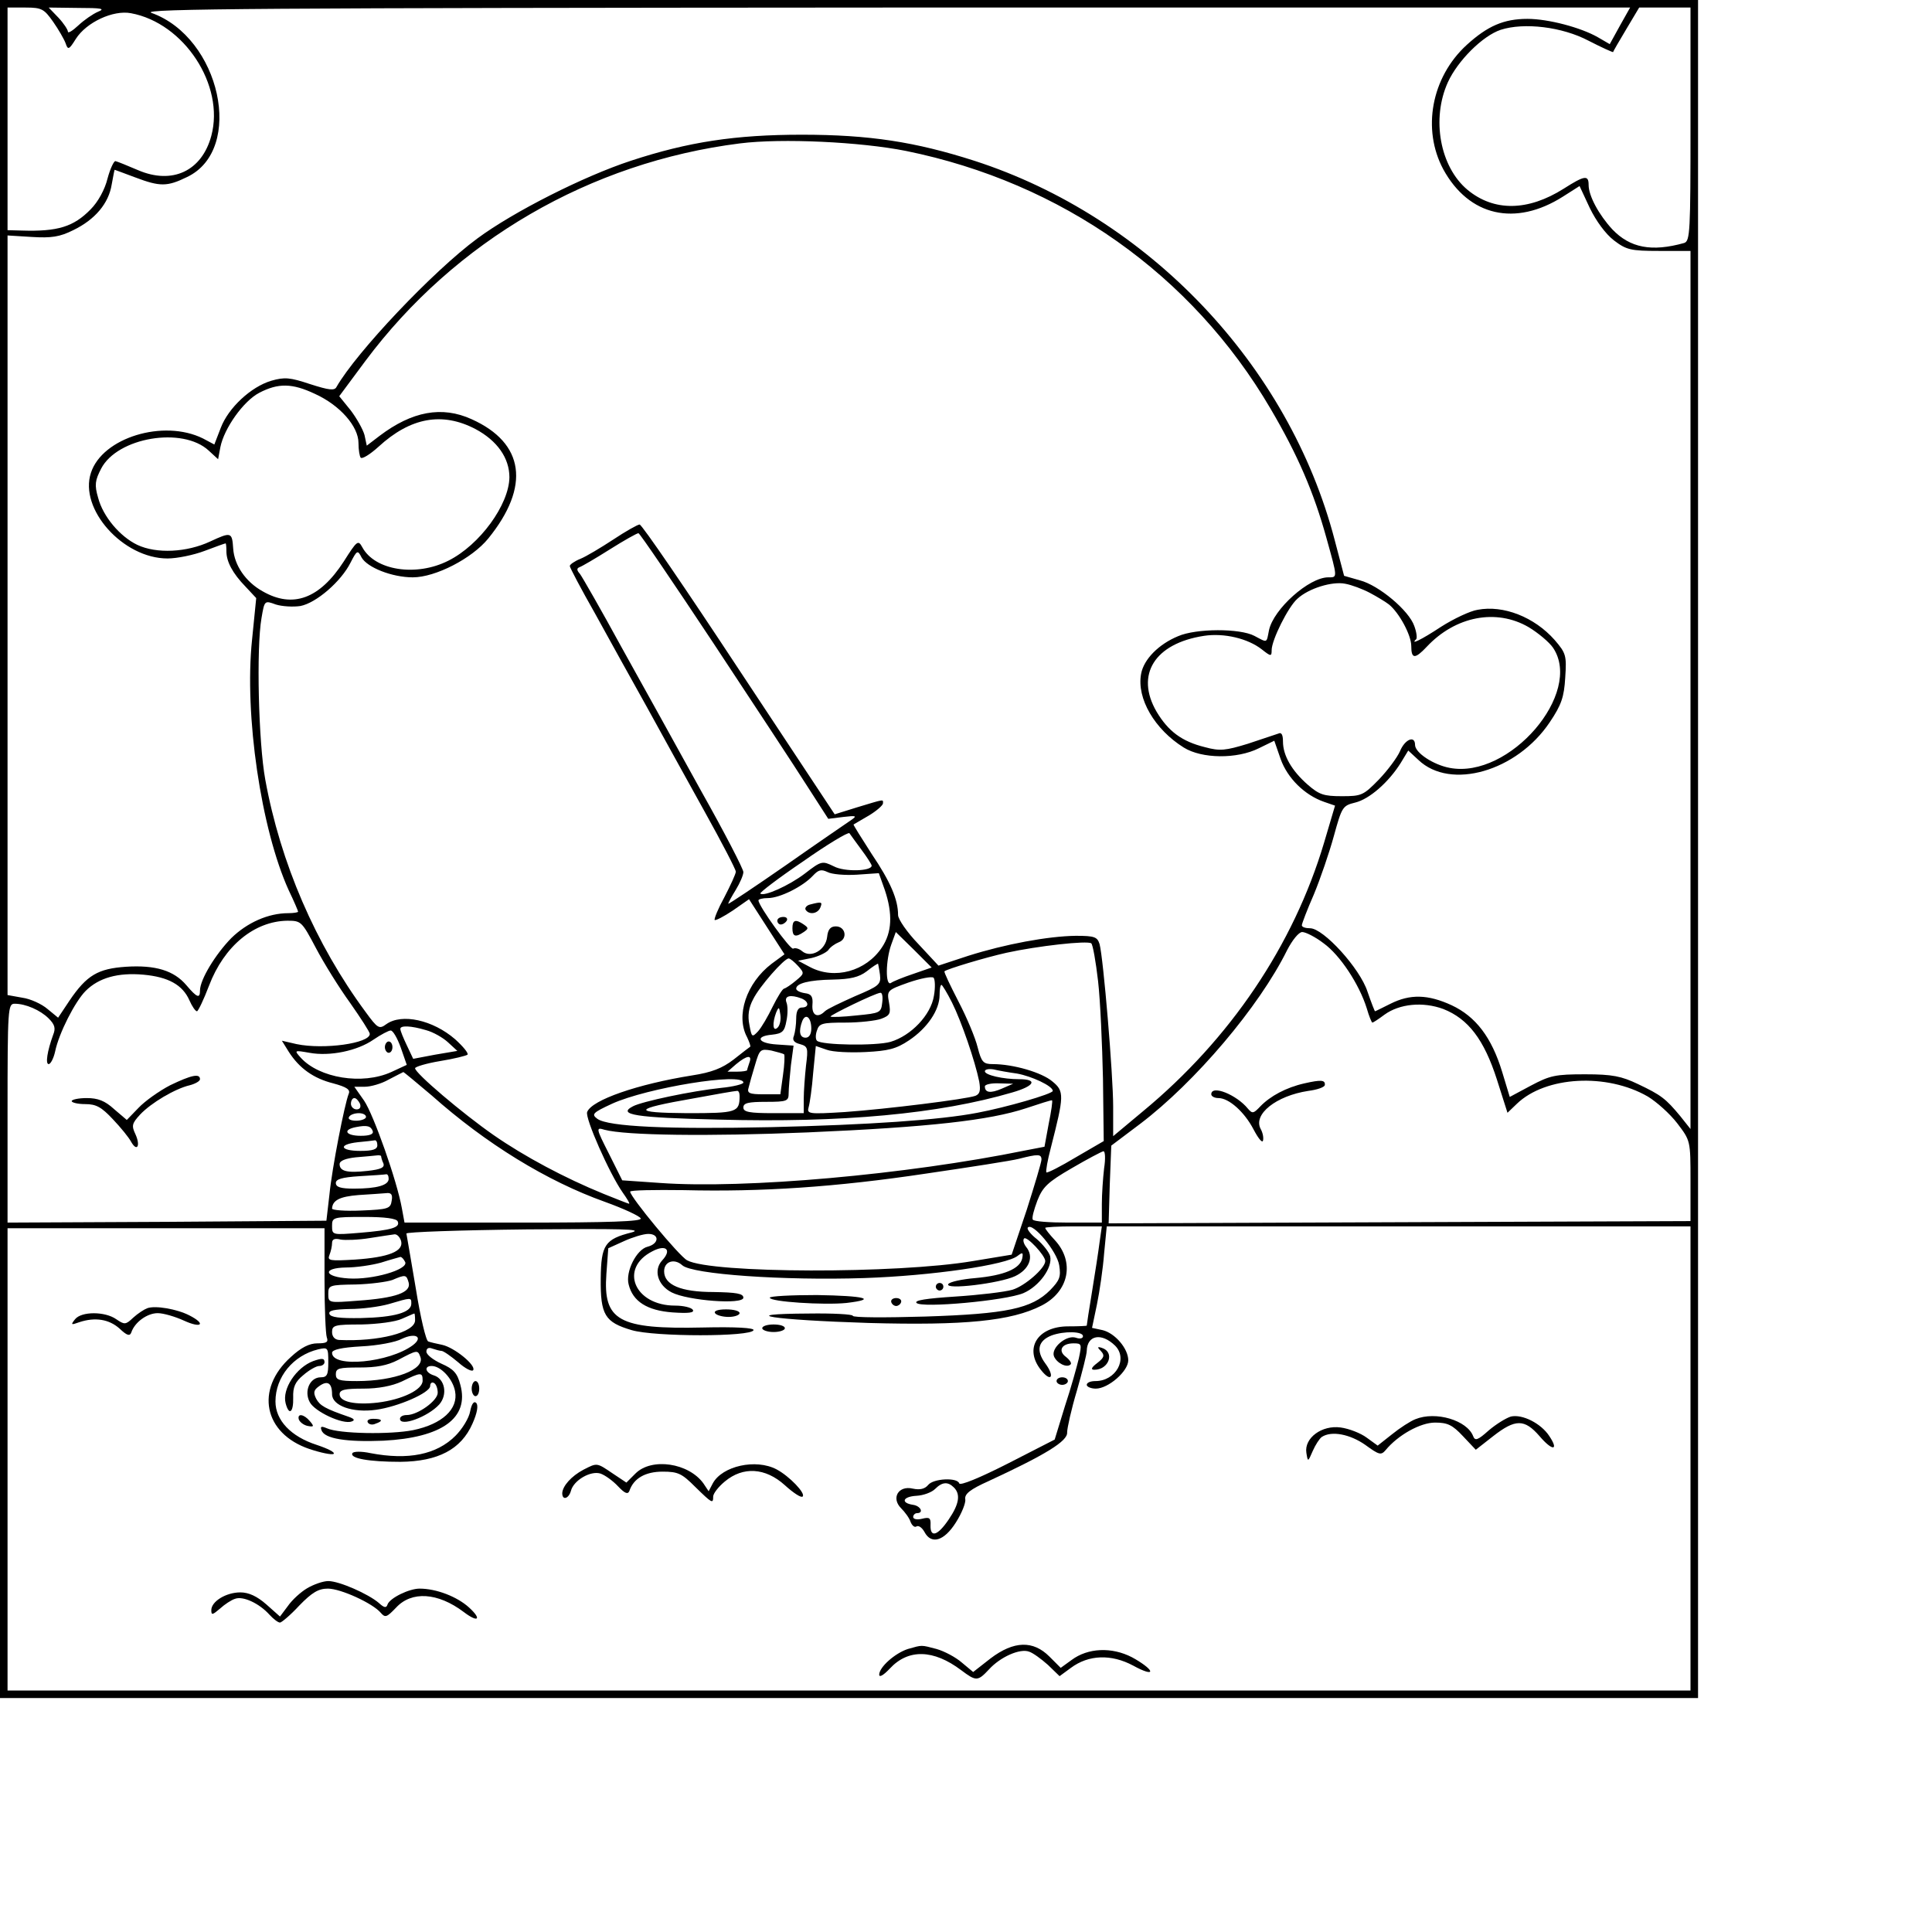 <?xml version="1.0" standalone="no"?>
<!DOCTYPE svg PUBLIC "-//W3C//DTD SVG 20010904//EN"
 "http://www.w3.org/TR/2001/REC-SVG-20010904/DTD/svg10.dtd">
<svg version="1.0" xmlns="http://www.w3.org/2000/svg"
 width="512pt" height="512pt" viewBox="0 0 512 512"
 preserveAspectRatio="xMidYMid meet">
<g transform="translate(0,512) scale(0.1,-0.1)"
fill="#000000" stroke="none">
<path d="M0 2870 l0 -2250 2250 0 2250 0 0 2250 0 2250 -2250 0 -2250 0 0
-2250z m141 2192 c14 -20 29 -46 33 -57 6 -18 9 -17 27 12 28 44 99 77 146 68
141 -26 249 -191 213 -325 -25 -93 -103 -130 -194 -91 -28 12 -55 23 -60 24
-4 1 -14 -20 -21 -46 -7 -29 -25 -62 -45 -82 -45 -46 -87 -59 -182 -56 l-38 1
0 295 0 295 48 0 c43 0 49 -4 73 -38z m119 27 c-14 -6 -37 -22 -52 -36 -16
-15 -28 -22 -28 -17 0 5 -11 22 -25 37 l-26 27 78 -1 c62 0 73 -2 53 -10z
m4033 -37 l-27 -49 -31 18 c-45 26 -132 49 -187 49 -63 0 -106 -19 -161 -69
-94 -86 -119 -224 -62 -330 68 -124 191 -152 317 -72 l44 28 27 -58 c17 -35
42 -69 64 -86 33 -25 44 -28 120 -28 l83 0 0 -1163 0 -1164 -27 34 c-39 47
-51 56 -112 85 -44 21 -68 26 -140 26 -79 0 -93 -3 -144 -30 l-56 -30 -20 66
c-28 92 -70 147 -134 177 -63 29 -110 30 -162 4 -22 -11 -40 -20 -41 -20 -1 0
-10 23 -20 52 -20 62 -117 168 -152 168 -12 0 -22 3 -22 8 0 4 14 41 32 82 17
41 41 111 53 155 21 76 23 80 56 88 38 9 89 54 121 105 l20 33 27 -25 c85 -81
261 -30 348 100 31 46 38 67 41 118 4 59 2 65 -28 100 -54 61 -136 93 -204 80
-20 -3 -64 -24 -97 -45 -53 -35 -83 -49 -66 -33 3 3 1 19 -5 35 -14 41 -94
108 -144 121 l-42 12 -25 95 c-121 464 -494 856 -955 1005 -156 50 -278 69
-457 69 -176 0 -301 -19 -453 -69 -125 -41 -311 -135 -407 -206 -118 -87 -320
-301 -373 -393 -5 -11 -20 -9 -70 7 -54 18 -68 19 -103 9 -54 -16 -114 -72
-134 -125 l-17 -44 -30 16 c-105 52 -267 2 -297 -91 -32 -96 85 -227 203 -227
25 0 69 9 98 20 29 11 54 20 56 20 1 0 2 -9 2 -21 0 -27 16 -58 51 -94 l28
-30 -11 -110 c-21 -200 24 -503 97 -664 14 -29 25 -55 25 -57 0 -2 -12 -4 -26
-4 -53 0 -109 -25 -151 -66 -42 -43 -83 -110 -83 -139 0 -22 -8 -19 -36 14
-33 39 -82 54 -160 49 -74 -5 -104 -22 -150 -90 l-30 -45 -28 23 c-15 13 -45
27 -67 30 l-39 7 0 1006 0 1007 65 -4 c51 -3 73 0 109 18 58 28 94 71 102 121
4 21 7 39 8 39 0 0 25 -9 54 -20 66 -25 85 -25 138 1 153 73 88 370 -95 435
-30 11 304 13 1941 14 l1978 0 -27 -48z m187 -261 c0 -286 -1 -310 -17 -315
-86 -24 -143 -13 -190 36 -36 39 -63 89 -63 118 0 27 -11 25 -66 -10 -95 -60
-185 -61 -255 -3 -73 61 -96 188 -52 285 26 57 92 123 140 139 62 20 163 8
233 -29 35 -18 64 -31 65 -30 0 2 16 29 35 61 l34 57 68 0 68 0 0 -309z
m-2079 -71 c413 -84 758 -328 966 -683 73 -124 115 -223 148 -342 30 -108 30
-105 5 -105 -51 0 -145 -84 -157 -140 -7 -35 -3 -34 -39 -15 -38 20 -154 20
-202 -1 -51 -21 -91 -61 -98 -100 -12 -65 36 -147 113 -195 48 -30 141 -31
199 -2 l41 20 17 -49 c18 -50 63 -95 115 -113 l29 -10 -29 -98 c-81 -272 -249
-521 -480 -712 l-79 -66 0 78 c0 85 -26 394 -36 431 -6 19 -13 22 -63 22 -74
-1 -187 -22 -285 -53 l-79 -26 -53 57 c-30 31 -54 66 -54 77 0 41 -20 88 -70
162 -27 42 -49 77 -48 78 2 1 20 12 41 24 20 12 37 27 37 32 0 11 6 12 -67
-10 l-61 -19 -254 384 c-139 211 -257 384 -263 384 -5 0 -37 -18 -70 -40 -32
-21 -72 -45 -87 -51 -15 -6 -28 -15 -28 -19 0 -4 30 -61 67 -126 36 -66 98
-177 138 -249 39 -71 108 -196 153 -277 45 -81 82 -152 82 -158 0 -6 -14 -36
-30 -67 -17 -31 -28 -58 -26 -61 3 -2 24 9 48 25 l43 30 47 -73 47 -73 -34
-25 c-67 -51 -96 -138 -65 -195 6 -13 10 -24 8 -25 -2 -1 -21 -16 -44 -34 -30
-23 -58 -34 -110 -42 -144 -23 -266 -65 -278 -97 -6 -16 59 -163 94 -213 12
-17 20 -30 17 -30 -2 0 -32 12 -67 26 -103 42 -210 99 -292 156 -82 57 -208
164 -208 177 0 4 30 13 66 19 37 6 69 14 73 17 3 4 -12 22 -33 41 -59 51 -141
69 -182 40 -19 -14 -23 -12 -55 32 -133 180 -226 396 -266 616 -18 98 -24 348
-10 428 8 47 8 47 38 36 16 -5 45 -7 65 -4 42 8 108 65 133 115 17 33 19 34
29 14 15 -27 81 -53 136 -53 60 0 157 50 200 103 112 138 96 253 -44 316 -79
36 -158 21 -244 -44 l-34 -26 -6 28 c-4 15 -21 45 -37 66 l-30 37 69 93 c238
319 596 527 993 577 111 14 320 4 440 -20z m-1566 -644 c66 -30 115 -86 115
-130 0 -18 3 -36 6 -39 4 -4 25 9 47 29 85 78 169 93 257 47 58 -31 90 -77 90
-128 -1 -72 -78 -179 -162 -221 -85 -43 -195 -26 -228 36 -11 20 -14 17 -49
-38 -64 -99 -135 -125 -215 -79 -45 25 -75 69 -78 113 -3 44 -5 45 -61 19 -62
-29 -142 -33 -193 -9 -46 22 -91 75 -104 125 -10 34 -8 46 8 77 43 83 216 112
285 48 l25 -23 6 32 c10 50 61 122 103 144 50 26 87 26 148 -3z m1056 -661
c105 -159 217 -329 248 -378 l56 -87 40 5 c34 4 37 3 21 -8 -10 -7 -88 -60
-172 -119 -85 -59 -154 -105 -154 -103 0 3 9 19 20 37 11 18 20 39 20 47 0 8
-50 105 -112 215 -61 111 -156 282 -211 381 -54 99 -104 186 -110 194 -9 10
-9 15 -1 18 6 2 42 23 80 47 38 24 72 43 76 43 4 -1 93 -132 199 -292z m1739
134 c19 -10 42 -24 51 -31 27 -22 59 -81 59 -110 0 -35 10 -35 41 -2 76 81
184 102 270 52 25 -15 55 -40 65 -55 80 -120 -116 -348 -274 -318 -43 8 -92
40 -92 61 0 26 -27 15 -40 -17 -7 -16 -32 -50 -56 -75 -41 -42 -46 -44 -98
-44 -48 0 -60 4 -91 31 -42 37 -65 77 -65 114 0 18 -4 25 -12 21 -7 -2 -44
-15 -81 -27 -59 -18 -74 -20 -114 -9 -61 15 -97 42 -128 94 -57 98 -5 181 126
201 53 8 116 -7 153 -36 24 -19 26 -19 26 -2 0 27 44 115 68 136 30 28 93 47
127 40 17 -3 46 -14 65 -24z m-1347 -681 c15 -20 27 -39 27 -42 0 -15 -72 -17
-100 -2 -31 15 -33 15 -77 -19 -42 -32 -109 -62 -118 -53 -3 2 48 41 113 85
64 45 119 78 123 75 3 -4 17 -24 32 -44z m-12 -66 l58 4 16 -45 c21 -63 19
-112 -8 -152 -42 -63 -125 -86 -190 -52 l-32 17 35 7 c18 4 39 14 45 21 5 8
18 17 28 21 24 9 18 42 -8 42 -14 0 -21 -8 -23 -28 -4 -35 -43 -57 -66 -38 -8
7 -19 10 -24 7 -7 -4 -92 113 -92 128 0 3 11 6 25 6 32 0 93 31 119 59 15 16
22 18 39 10 11 -6 46 -9 78 -7z m-1434 -194 c21 -40 62 -106 91 -146 28 -40
52 -77 52 -82 0 -25 -122 -42 -194 -27 l-39 9 18 -29 c28 -44 66 -71 118 -84
37 -10 46 -17 41 -28 -11 -28 -44 -196 -51 -267 l-8 -69 -422 -3 -423 -2 0
290 c0 280 1 290 19 290 29 0 68 -17 90 -39 16 -16 19 -26 12 -43 -16 -44 -21
-78 -12 -78 5 0 13 15 17 33 10 49 53 133 81 161 35 35 86 49 153 43 66 -6
104 -27 122 -68 7 -16 16 -29 20 -29 3 0 18 31 32 68 40 105 120 171 208 172
36 0 38 -2 75 -72z m1583 -69 c-27 -9 -54 -20 -59 -24 -15 -9 -14 60 1 102
l12 33 48 -47 47 -47 -49 -17z m1088 81 c43 -31 94 -108 114 -172 6 -21 13
-38 15 -38 2 0 16 9 32 21 40 29 102 35 156 15 66 -26 108 -81 142 -187 l28
-88 25 24 c76 73 238 82 347 19 23 -14 58 -45 78 -71 35 -46 35 -46 35 -152
l0 -107 -771 -3 -771 -3 3 103 4 103 77 58 c145 110 315 310 389 460 14 27 31
48 40 48 9 0 35 -13 57 -30z m-598 -100 c6 -52 11 -169 13 -259 l2 -165 -74
-43 c-40 -24 -75 -42 -78 -40 -2 3 3 32 12 66 35 137 36 149 4 175 -28 24
-104 46 -158 46 -25 0 -30 5 -40 44 -6 25 -29 80 -51 122 -22 43 -39 78 -37
80 7 6 106 36 164 49 82 18 215 33 225 25 4 -3 12 -48 18 -100z m-795 40 c17
-19 17 -20 -6 -39 -13 -11 -27 -20 -31 -21 -4 0 -17 -21 -30 -47 -13 -27 -30
-56 -39 -66 -16 -17 -17 -16 -23 17 -5 24 -2 46 10 68 16 33 82 108 94 108 4
0 15 -9 25 -20z m217 -23 c3 -26 -2 -30 -66 -57 -38 -17 -74 -34 -80 -40 -19
-19 -35 -11 -33 17 2 22 -3 29 -20 31 -13 2 -23 7 -23 12 0 14 34 23 97 24 46
1 69 6 90 22 15 12 29 21 30 20 0 0 3 -14 5 -29z m143 -56 c-8 -51 -61 -106
-115 -122 -38 -11 -183 -9 -195 3 -4 4 -4 16 0 27 6 19 14 21 75 21 38 0 81 5
95 10 24 9 26 14 21 43 -6 32 -5 33 51 53 32 11 62 17 67 13 4 -4 5 -26 1 -48z
m48 -18 c25 -50 61 -155 72 -209 4 -24 2 -33 -10 -38 -25 -9 -234 -35 -346
-43 -97 -6 -101 -5 -96 13 3 10 9 51 12 91 l7 71 29 -10 c16 -6 62 -8 103 -6
59 3 81 8 115 31 48 32 81 80 81 120 0 15 2 27 5 27 2 0 15 -21 28 -47z m-185
0 c-3 -27 -6 -28 -68 -34 -36 -4 -67 -5 -69 -3 -3 3 118 62 132 63 5 1 7 -11
5 -26z m-214 11 c20 -8 21 -24 1 -24 -10 0 -15 -10 -15 -29 0 -16 -3 -37 -6
-46 -5 -11 0 -18 16 -22 21 -6 22 -10 16 -57 -3 -28 -6 -68 -6 -88 l0 -38 -80
0 c-64 0 -80 3 -80 15 0 12 13 15 60 15 56 0 60 2 60 23 0 12 3 45 6 74 l7 52
-44 3 c-51 3 -59 22 -13 26 27 3 33 8 38 36 4 18 4 41 0 50 -6 17 11 21 40 10z
m-63 -77 c-13 -13 -15 11 -4 40 7 16 8 15 11 -6 2 -13 -1 -28 -7 -34z m89 -3
c0 -15 -6 -24 -15 -24 -16 0 -19 17 -9 44 9 22 24 10 24 -20z m-1021 -4 c19
-5 45 -20 58 -32 l25 -23 -59 -10 -58 -11 -17 36 c-9 19 -17 38 -17 43 -1 10
28 9 68 -3z m-67 -46 l16 -46 -41 -19 c-77 -35 -191 -16 -240 38 -18 20 -17
20 23 13 54 -10 127 5 170 35 19 13 40 24 45 24 6 1 18 -20 27 -45z m1016 -18
c2 -3 1 -28 -3 -55 l-7 -51 -45 0 c-37 0 -44 3 -39 18 2 9 10 37 17 60 12 41
14 43 43 38 16 -4 31 -8 34 -10z m-92 -22 c-3 -9 -6 -18 -6 -20 0 -2 -12 -4
-26 -4 l-26 0 23 20 c29 24 43 25 35 4z m709 -29 c39 -7 95 -33 95 -46 0 -8
-125 -44 -200 -58 -98 -19 -289 -32 -545 -38 -273 -6 -433 1 -462 22 -16 12
-13 16 39 40 92 42 348 84 348 56 0 -4 -27 -11 -59 -14 -77 -8 -210 -36 -234
-49 -42 -22 8 -30 225 -35 331 -9 587 15 781 72 59 17 68 35 18 35 -43 0 -91
11 -91 21 0 5 10 7 23 5 12 -3 40 -8 62 -11z m-1551 -58 c144 -128 305 -227
459 -282 50 -18 93 -38 95 -44 3 -8 -83 -11 -311 -11 l-315 0 -7 38 c-13 73
-75 248 -100 285 l-26 37 28 0 c15 0 44 8 63 19 19 10 37 19 39 20 1 0 35 -28
75 -62z m1511 18 c-30 -13 -45 -11 -45 6 0 5 17 9 38 8 l37 -1 -30 -13z m-695
-19 c0 -44 -7 -46 -139 -46 -149 1 -145 11 16 39 59 11 111 20 116 20 4 1 7
-5 7 -13z m-1006 -21 c3 -9 0 -15 -9 -15 -8 0 -15 7 -15 15 0 8 4 15 9 15 5 0
11 -7 15 -15z m1825 -54 l-11 -60 -52 -10 c-314 -64 -742 -102 -966 -86 l-101
7 -35 70 c-35 69 -35 71 -12 64 56 -15 274 -18 538 -7 324 14 482 32 579 64
36 12 67 22 69 21 2 -1 -2 -29 -9 -63z m-1809 19 c0 -5 -12 -10 -26 -10 -14 0
-23 4 -19 10 3 6 15 10 26 10 10 0 19 -4 19 -10z m18 -38 c2 -8 -9 -12 -32
-12 -40 0 -49 16 -13 23 30 6 40 3 45 -11z m12 -37 c0 -11 -12 -15 -45 -15
-54 0 -60 17 -7 23 20 2 40 4 45 5 4 1 7 -5 7 -13z m1926 -61 c-3 -26 -6 -69
-6 -95 l0 -49 -89 0 c-50 0 -92 3 -94 8 -3 4 3 26 12 50 14 36 27 49 91 86 41
24 79 44 84 45 5 1 6 -20 2 -45z m-1916 32 c0 -2 2 -11 6 -19 4 -11 -6 -16
-42 -20 -54 -6 -74 -1 -74 18 0 9 16 15 43 18 23 2 48 4 55 5 6 1 12 0 12 -2z
m1750 -9 c0 -7 -18 -67 -39 -133 l-40 -119 -103 -17 c-200 -34 -693 -33 -757
2 -21 11 -151 168 -151 182 0 4 64 5 143 4 205 -5 402 8 642 44 116 17 226 34
245 39 51 13 60 13 60 -2z m-1730 -51 c0 -17 -31 -26 -92 -26 -35 0 -48 4 -48
15 0 10 16 15 63 18 34 2 65 4 70 5 4 1 7 -4 7 -12z m8 -58 c-3 -21 -9 -23
-80 -26 -43 -2 -78 1 -78 5 1 22 20 32 70 36 30 2 63 4 73 5 14 2 18 -4 15
-20z m16 -55 c7 -16 -16 -23 -100 -30 -73 -6 -74 -6 -74 18 0 23 2 24 85 24
55 0 86 -4 89 -12z m-194 -155 c0 -75 3 -143 6 -152 5 -13 -1 -16 -25 -16 -21
0 -43 -11 -70 -36 -96 -86 -72 -203 49 -244 30 -10 59 -16 64 -13 5 4 -15 14
-45 24 -68 22 -109 65 -109 115 0 65 47 122 113 138 26 6 27 5 27 -34 0 -33
-3 -40 -20 -40 -29 0 -45 -37 -29 -66 13 -25 88 -60 111 -51 9 3 7 7 -7 12
-64 22 -77 30 -87 48 -8 16 -7 23 7 33 23 17 35 9 35 -21 0 -30 54 -50 117
-41 58 8 143 45 143 63 0 8 5 11 10 8 6 -3 10 -15 10 -26 0 -21 -53 -59 -82
-59 -10 0 -18 -4 -18 -10 0 -22 74 5 104 38 23 26 15 68 -14 77 -23 7 -27 25
-6 25 24 0 56 -34 62 -67 9 -47 -34 -87 -111 -103 -60 -12 -196 -10 -229 5
-14 6 -18 5 -14 -5 7 -23 67 -32 164 -28 155 8 228 60 204 148 -8 31 -18 42
-50 56 -22 10 -40 24 -40 32 0 9 6 12 16 8 9 -3 20 -6 24 -6 5 0 25 -14 44
-30 19 -17 37 -26 40 -21 8 13 -50 60 -82 67 -15 3 -32 7 -37 9 -6 1 -21 65
-33 140 -13 76 -24 142 -25 146 -1 4 142 9 319 11 249 2 311 1 278 -8 -71 -18
-81 -33 -82 -122 -1 -97 11 -116 82 -137 61 -18 317 -18 323 0 2 6 -46 9 -134
7 -224 -5 -265 18 -256 142 l5 68 42 19 c22 10 51 19 64 19 30 0 29 -26 -2
-34 -29 -7 -59 -66 -50 -100 11 -45 49 -69 116 -74 43 -3 59 -1 54 7 -4 6 -25
11 -47 11 -108 0 -149 99 -60 144 36 19 52 4 26 -24 -24 -26 -12 -66 25 -85
43 -22 190 -33 190 -14 0 11 -19 14 -79 15 -87 0 -131 19 -131 55 0 26 27 35
48 16 26 -24 268 -41 482 -34 180 6 378 35 407 59 13 10 15 9 12 -7 -6 -27
-47 -45 -124 -52 -36 -3 -68 -10 -72 -16 -10 -16 137 2 177 21 38 18 51 52 29
78 -6 8 -9 18 -5 22 7 7 56 -45 56 -60 0 -19 -54 -66 -87 -76 -21 -6 -89 -14
-151 -18 -77 -5 -110 -10 -103 -17 14 -14 235 6 283 26 42 18 78 68 71 98 -3
11 -19 31 -35 45 -17 13 -28 28 -24 31 13 14 77 -63 83 -100 5 -31 1 -40 -24
-66 -49 -49 -115 -63 -331 -70 -105 -3 -192 -3 -192 2 0 4 -53 7 -117 6 -200
-1 -95 -17 159 -25 254 -7 378 5 458 46 73 37 89 116 35 174 -14 15 -25 29
-25 32 0 2 34 4 75 4 l75 0 -6 -42 c-3 -24 -12 -82 -20 -131 -8 -48 -14 -88
-14 -90 0 -1 -22 -2 -49 -2 -82 0 -118 -59 -72 -116 27 -34 37 -17 11 18 -25
34 -19 60 17 74 33 12 83 11 83 -2 0 -6 -8 -8 -19 -4 -25 8 -66 -27 -58 -49 7
-18 34 -32 44 -22 4 3 -2 12 -12 20 -22 16 -12 36 20 36 22 0 22 -2 14 -40 -5
-21 -21 -79 -37 -127 l-27 -88 -125 -64 c-75 -38 -126 -59 -128 -52 -5 16 -68
13 -82 -4 -9 -11 -22 -14 -41 -10 -38 9 -58 -25 -31 -52 10 -10 22 -26 25 -36
4 -10 11 -16 16 -12 6 3 15 -4 21 -15 18 -34 52 -24 83 25 16 25 27 53 25 62
-2 14 13 26 62 48 151 70 210 106 208 129 0 11 11 61 26 111 14 49 26 96 26
105 1 42 39 49 75 14 35 -35 2 -94 -52 -94 -13 0 -23 -4 -23 -10 0 -5 11 -10
24 -10 33 0 86 46 86 75 0 31 -35 72 -68 80 l-28 6 13 62 c7 34 16 95 19 135
l7 72 773 0 774 0 0 -615 0 -615 -2230 0 -2230 0 0 613 0 612 420 0 420 0 0
-137z m203 103 c7 -27 -33 -43 -122 -49 -67 -4 -74 -3 -68 12 4 10 7 24 7 32
0 10 7 13 23 9 12 -2 47 -1 77 4 30 5 60 9 66 10 7 0 14 -8 17 -18z m11 -56
c7 -20 -87 -47 -150 -43 -66 4 -71 28 -7 29 26 0 68 6 93 13 25 8 48 14 51 15
4 0 9 -6 13 -14z m9 -54 c7 -26 -34 -41 -135 -48 -77 -6 -78 -6 -78 18 0 23 3
24 73 25 39 1 83 7 97 12 35 15 37 14 43 -7z m7 -56 c0 -23 -44 -36 -133 -38
-57 -1 -81 2 -84 11 -3 9 12 12 54 13 32 0 78 6 103 13 61 18 60 18 60 1z m10
-44 c0 -32 -97 -57 -202 -52 -11 1 -18 9 -18 21 0 18 7 20 78 20 43 1 90 7
107 15 17 7 31 14 33 14 1 1 2 -7 2 -18z m-6 -66 c-62 -46 -214 -61 -214 -20
0 8 24 14 78 17 42 2 91 11 107 20 36 17 58 5 29 -17z m20 -31 c13 -33 -68
-64 -168 -64 -48 0 -56 3 -56 18 0 16 8 18 63 18 44 0 73 5 102 20 51 27 52
27 59 8z m6 -63 c0 -24 -54 -50 -119 -58 -60 -7 -101 2 -101 22 0 12 14 15 63
15 40 0 76 7 102 19 51 25 55 25 55 2z m1408 -283 c18 -18 14 -44 -14 -85 -29
-43 -49 -49 -48 -15 1 20 -3 22 -23 17 -13 -3 -23 -1 -23 5 0 5 5 10 10 10 19
0 10 19 -10 22 -34 5 -28 22 9 24 18 1 40 9 49 18 19 19 34 20 50 4z"/>
<path d="M2147 2723 c-9 -2 -15 -9 -12 -14 9 -14 32 -11 39 6 6 15 4 16 -27 8z"/>
<path d="M2060 2680 c0 -5 4 -10 9 -10 6 0 13 5 16 10 3 6 -1 10 -9 10 -9 0
-16 -4 -16 -10z"/>
<path d="M2100 2660 c0 -22 8 -25 30 -10 13 9 13 11 0 20 -22 15 -30 12 -30
-10z"/>
<path d="M451 2244 c-29 -15 -67 -42 -84 -60 l-31 -32 -34 29 c-24 22 -43 29
-72 29 -22 0 -40 -4 -40 -8 0 -4 16 -8 36 -8 29 0 43 -8 73 -40 21 -22 42 -48
48 -59 16 -29 26 -12 12 19 -11 23 -9 29 12 52 29 31 93 69 132 78 15 4 27 11
27 16 0 16 -23 11 -79 -16z"/>
<path d="M3457 2249 c-49 -11 -91 -34 -117 -61 -18 -19 -21 -20 -33 -6 -30 37
-97 64 -97 38 0 -5 8 -10 19 -10 28 0 69 -37 93 -83 12 -23 23 -37 25 -30 2 7
0 20 -6 31 -21 39 41 88 126 101 24 3 44 10 44 16 1 13 -10 14 -54 4z"/>
<path d="M1020 2345 c0 -8 5 -15 10 -15 6 0 10 7 10 15 0 8 -4 15 -10 15 -5 0
-10 -7 -10 -15z"/>
<path d="M2480 1710 c0 -5 5 -10 10 -10 6 0 10 5 10 10 0 6 -4 10 -10 10 -5 0
-10 -4 -10 -10z"/>
<path d="M2040 1681 c0 -11 144 -20 203 -14 85 10 49 19 -78 21 -69 0 -125 -3
-125 -7z"/>
<path d="M2362 1669 c2 -6 8 -10 13 -10 5 0 11 4 13 10 2 6 -4 11 -13 11 -9 0
-15 -5 -13 -11z"/>
<path d="M390 1653 c-8 -3 -25 -14 -37 -25 -20 -19 -23 -19 -45 -4 -30 21 -92
21 -109 0 -12 -15 -11 -16 11 -8 42 14 79 8 107 -17 19 -18 27 -21 31 -10 9
27 42 51 70 51 15 0 46 -9 70 -20 46 -21 59 -9 14 14 -33 17 -91 27 -112 19z"/>
<path d="M1895 1640 c3 -5 19 -10 36 -10 16 0 29 5 29 10 0 6 -16 10 -36 10
-21 0 -33 -4 -29 -10z"/>
<path d="M2020 1600 c0 -5 14 -10 30 -10 17 0 30 5 30 10 0 6 -13 10 -30 10
-16 0 -30 -4 -30 -10z"/>
<path d="M2918 1539 c10 -11 8 -17 -10 -31 -16 -12 -18 -18 -8 -18 39 0 55 47
20 58 -12 4 -13 2 -2 -9z"/>
<path d="M830 1513 c-45 -17 -83 -74 -73 -112 9 -34 21 -24 20 15 -1 28 5 42
27 60 15 13 34 24 42 24 8 0 14 5 14 10 0 11 -7 11 -30 3z"/>
<path d="M2800 1460 c0 -5 7 -10 15 -10 8 0 15 5 15 10 0 6 -7 10 -15 10 -8 0
-15 -4 -15 -10z"/>
<path d="M1250 1440 c0 -11 5 -20 10 -20 6 0 10 9 10 20 0 11 -4 20 -10 20 -5
0 -10 -9 -10 -20z"/>
<path d="M1246 1380 c-3 -18 -21 -47 -39 -65 -50 -50 -125 -65 -225 -46 -23 5
-45 5 -48 0 -8 -14 45 -23 127 -23 100 1 161 33 191 101 13 29 16 49 10 55 -6
6 -12 -2 -16 -22z"/>
<path d="M792 1358 c3 -7 13 -15 24 -17 16 -3 17 -1 5 13 -16 19 -34 21 -29 4z"/>
<path d="M3751 1359 c-13 -5 -41 -23 -62 -40 l-38 -30 -29 21 c-16 12 -47 24
-69 27 -50 7 -97 -28 -91 -67 4 -25 4 -25 17 5 7 16 18 33 24 37 26 17 75 7
115 -21 37 -27 42 -28 54 -14 33 40 92 73 131 73 33 0 46 -6 74 -36 l34 -36
46 36 c59 46 83 46 123 0 34 -40 52 -39 26 0 -22 34 -72 59 -102 52 -13 -4
-39 -20 -59 -37 -29 -26 -36 -28 -41 -15 -16 42 -99 67 -153 45z"/>
<path d="M975 1350 c3 -5 12 -7 20 -3 21 7 19 13 -6 13 -11 0 -18 -4 -14 -10z"/>
<path d="M1546 1225 c-32 -17 -55 -43 -56 -62 0 -20 17 -15 23 6 7 28 52 54
78 46 12 -4 33 -19 47 -34 18 -19 26 -22 30 -12 11 33 42 51 88 51 41 0 51 -5
86 -40 45 -44 48 -46 48 -26 0 8 14 26 31 40 48 40 107 37 159 -10 22 -20 43
-34 47 -30 9 8 -35 54 -69 72 -55 29 -144 9 -169 -37 l-11 -21 -14 21 c-39 54
-137 69 -180 26 l-24 -24 -36 24 c-43 29 -41 29 -78 10z"/>
<path d="M814 911 c-17 -10 -40 -31 -51 -47 l-21 -28 -36 32 c-25 22 -47 32
-69 32 -38 0 -77 -24 -77 -47 0 -14 3 -13 23 4 12 11 30 23 40 26 21 8 64 -12
91 -42 11 -12 23 -21 28 -21 4 0 28 20 51 45 34 35 51 45 76 45 34 0 119 -39
140 -64 12 -14 16 -12 41 14 41 44 110 40 179 -12 38 -29 49 -20 14 12 -32 29
-87 50 -131 50 -28 0 -79 -25 -85 -42 -3 -10 -9 -9 -23 4 -28 24 -105 58 -134
58 -14 0 -39 -9 -56 -19z"/>
<path d="M2406 750 c-34 -11 -76 -48 -76 -68 0 -8 11 -2 28 16 49 53 116 51
189 -4 40 -30 44 -30 74 2 30 33 82 56 106 47 10 -3 32 -19 50 -35 l31 -30 30
22 c47 35 107 37 165 6 29 -16 47 -21 45 -14 -2 7 -24 23 -48 36 -54 28 -117
25 -160 -7 l-29 -21 -30 30 c-43 43 -94 42 -156 -5 l-46 -36 -30 25 c-16 14
-46 30 -67 36 -42 11 -37 11 -76 0z"/>
</g>
</svg>
